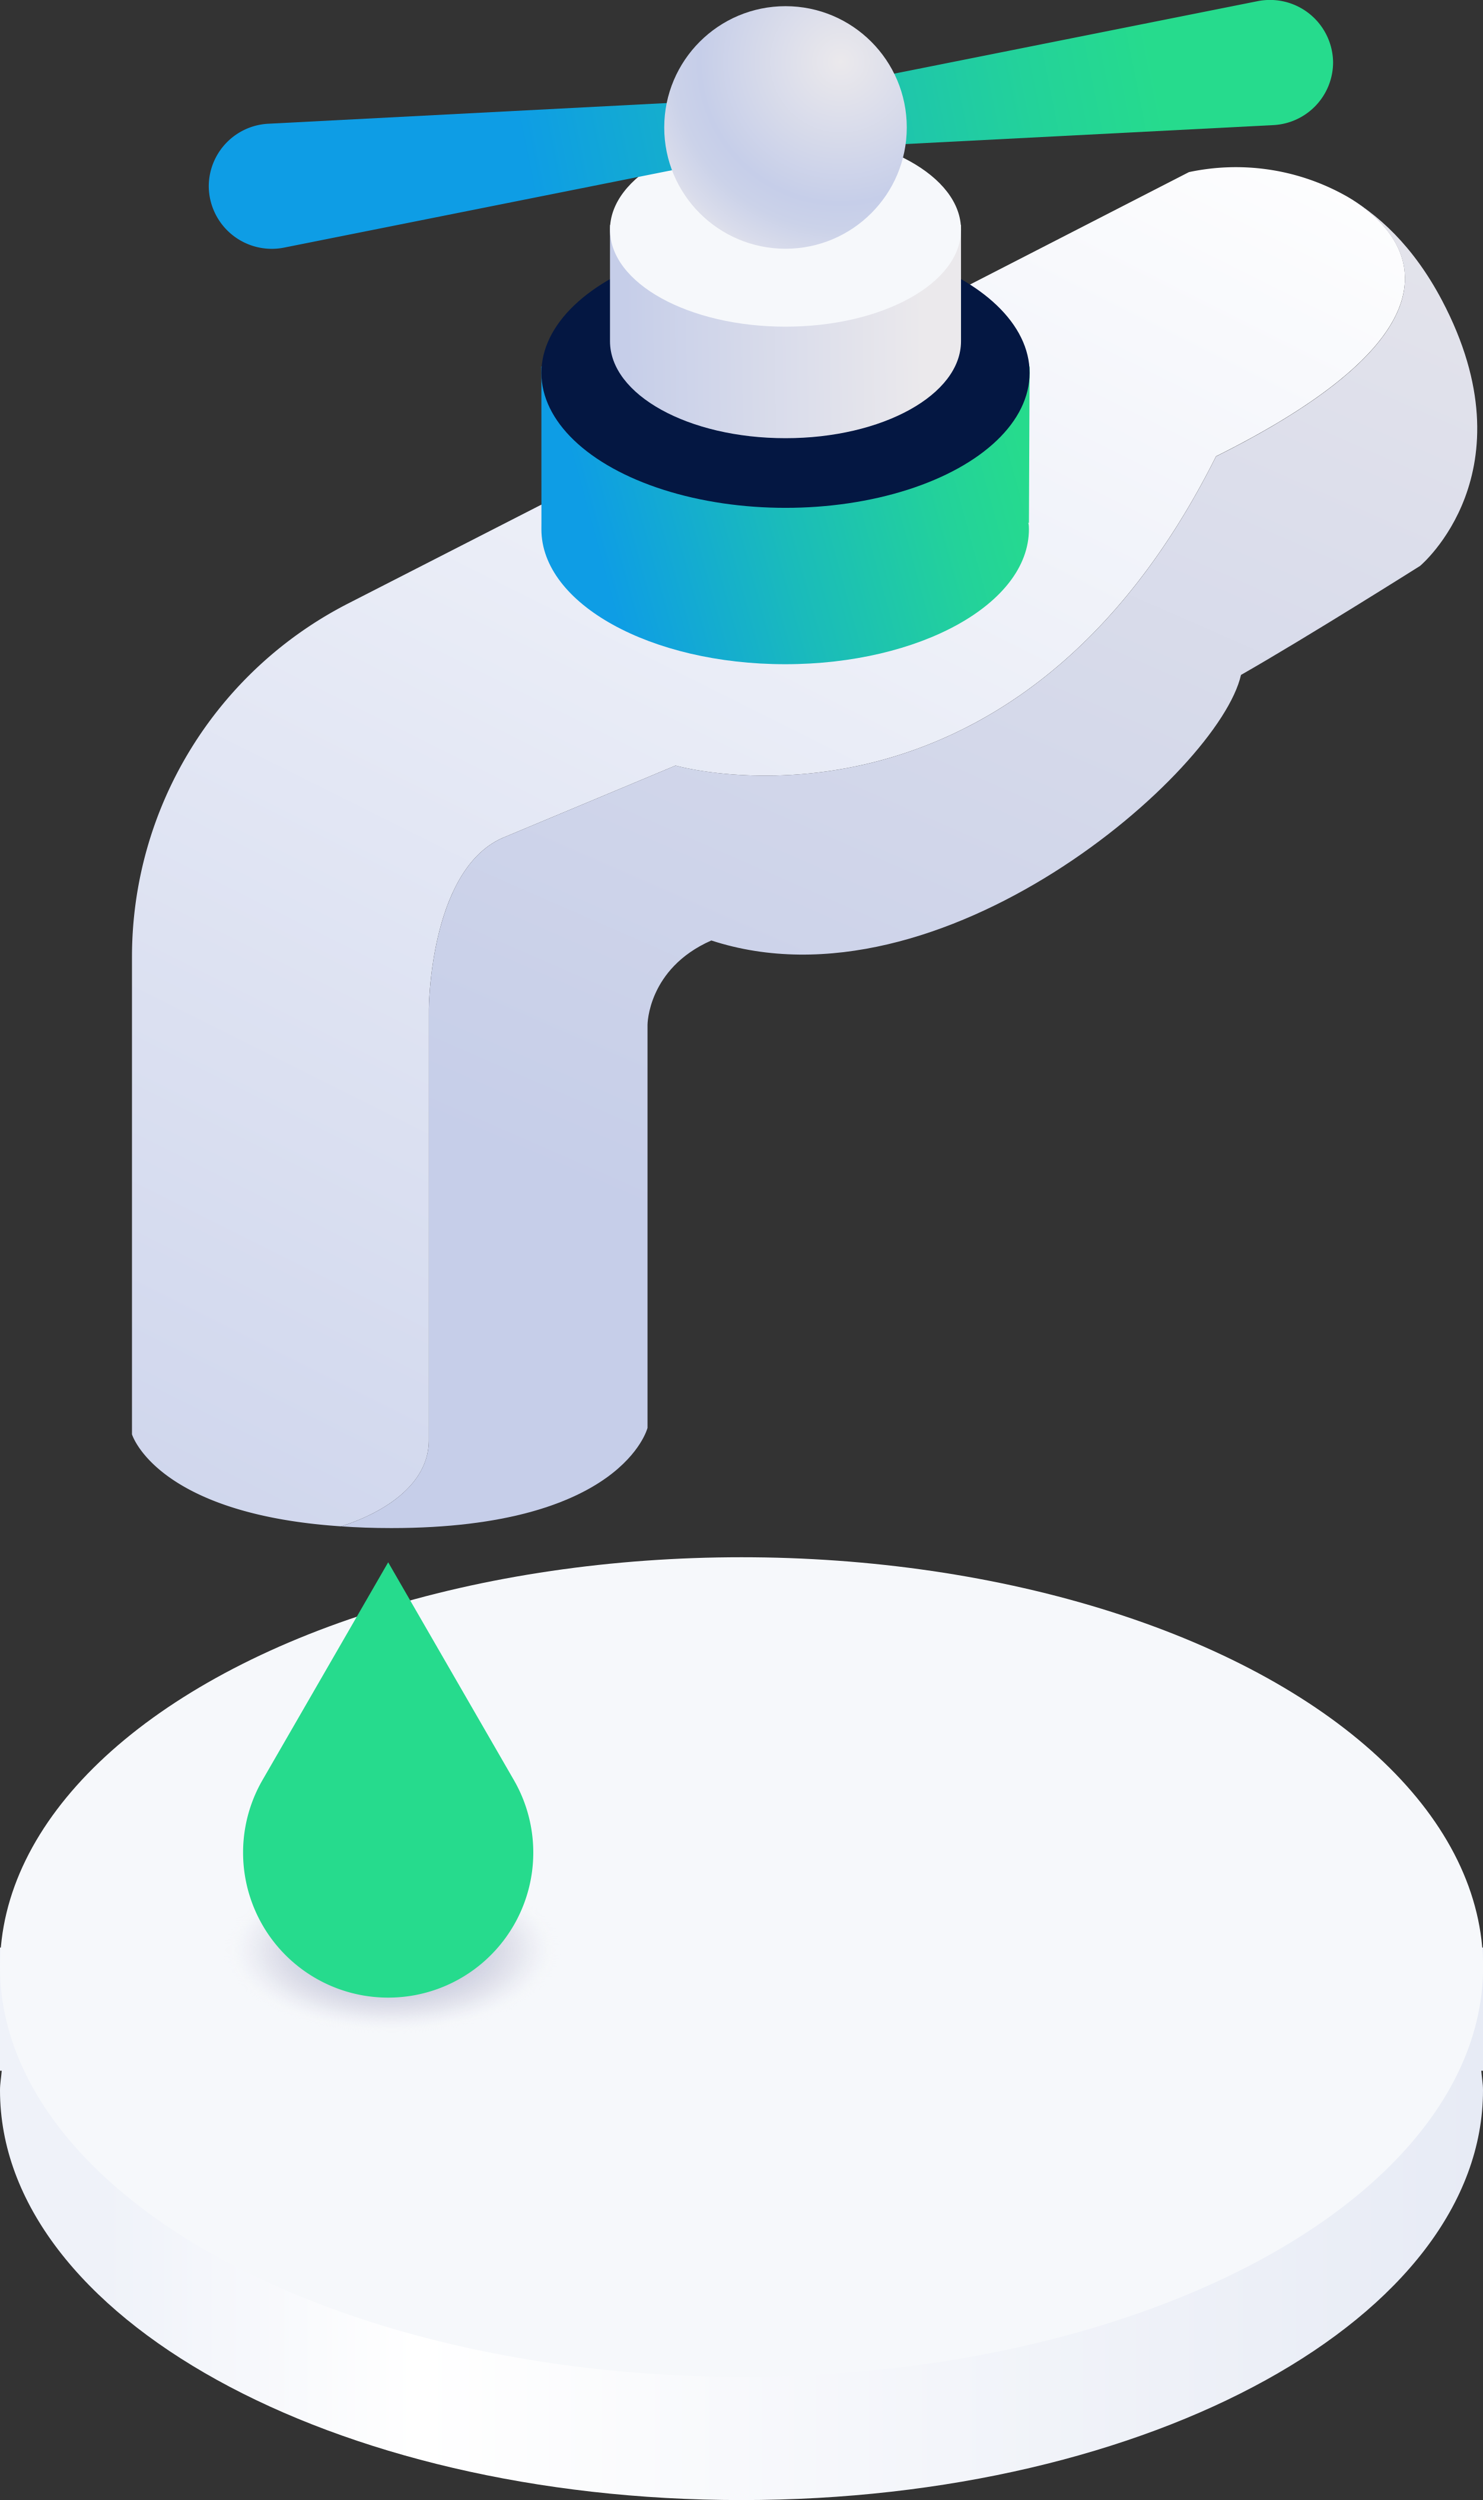 <svg xmlns="http://www.w3.org/2000/svg" xmlns:xlink="http://www.w3.org/1999/xlink" viewBox="0 0 170.35 287.15"><rect x="0" y="0" width="170.35" height="287.15" fill="#333333" stroke="none"/><defs><style>.cls-1{fill:url(#linear-gradient);}.cls-2{fill:#f6f8fb;}.cls-3{opacity:0.51;fill:url(#radial-gradient);}.cls-4{fill:#26db8d;}.cls-5{fill:url(#linear-gradient-2);}.cls-6{fill:url(#linear-gradient-3);}.cls-7{fill:url(#linear-gradient-4);}.cls-8{fill:#041742;}.cls-9{fill:url(#linear-gradient-5);}.cls-10{fill:url(#linear-gradient-6);}.cls-11{fill:url(#linear-gradient-7);}.cls-12{fill:url(#radial-gradient-2);}</style><linearGradient id="linear-gradient" y1="255.42" x2="170.35" y2="255.42" gradientUnits="userSpaceOnUse"><stop offset="0.07" stop-color="#eff2f9"/><stop offset="0.28" stop-color="#fff"/><stop offset="1" stop-color="#e7ebf5"/></linearGradient><radialGradient id="radial-gradient" cx="45.03" cy="411.44" r="20.19" gradientTransform="translate(0 18.24) scale(1 0.5)" gradientUnits="userSpaceOnUse"><stop offset="0" stop-color="#8b8bb1"/><stop offset="0.23" stop-color="#8d8db2" stop-opacity="0.99"/><stop offset="0.38" stop-color="#9292b6" stop-opacity="0.94"/><stop offset="0.5" stop-color="#9c9cbd" stop-opacity="0.85"/><stop offset="0.61" stop-color="#aaaac6" stop-opacity="0.73"/><stop offset="0.72" stop-color="#bcbcd2" stop-opacity="0.58"/><stop offset="0.81" stop-color="#d1d1e0" stop-opacity="0.39"/><stop offset="0.9" stop-color="#ebebf1" stop-opacity="0.17"/><stop offset="0.97" stop-color="#fff" stop-opacity="0"/></radialGradient><linearGradient id="linear-gradient-2" x1="123.45" y1="-3.71" x2="13.54" y2="216.11" gradientUnits="userSpaceOnUse"><stop offset="0" stop-color="#fff"/><stop offset="1" stop-color="#c6cee9"/></linearGradient><linearGradient id="linear-gradient-3" x1="152.97" y1="-18.03" x2="82.1" y2="143.95" gradientUnits="userSpaceOnUse"><stop offset="0" stop-color="#ebe9ec"/><stop offset="1" stop-color="#c6cee9"/></linearGradient><linearGradient id="linear-gradient-4" x1="122.87" y1="47.22" x2="61.51" y2="64.09" gradientUnits="userSpaceOnUse"><stop offset="0.1" stop-color="#26db8d"/><stop offset="0.26" stop-color="#23d29a"/><stop offset="0.56" stop-color="#1abbbb"/><stop offset="0.89" stop-color="#0e9de5"/></linearGradient><linearGradient id="linear-gradient-5" x1="106.05" y1="37.7" x2="71.87" y2="38.24" xlink:href="#linear-gradient-3"/><linearGradient id="linear-gradient-6" x1="142.18" y1="7.87" x2="51.48" y2="26.17" xlink:href="#linear-gradient-4"/><linearGradient id="linear-gradient-7" x1="140.47" y1="-0.59" x2="49.78" y2="17.71" xlink:href="#linear-gradient-4"/><radialGradient id="radial-gradient-2" cx="96.58" cy="7.1" r="23.52" gradientUnits="userSpaceOnUse"><stop offset="0" stop-color="#ebe9ec"/><stop offset="0.69" stop-color="#c6cee9"/><stop offset="0.82" stop-color="#cbd2e9"/><stop offset="0.97" stop-color="#d9dceb"/><stop offset="1" stop-color="#dddfeb"/></radialGradient></defs><title>faucet</title><g id="Layer_2" data-name="Layer 2"><g id="content"><path class="cls-1" d="M170.35,223.69H0v14.15H.2c-.06.75-.2,1.48-.2,2.24,0,26,38.13,47.07,85.18,47.07s85.17-21.07,85.17-47.07c0-.76-.14-1.49-.2-2.24h.2Z"/><ellipse class="cls-2" cx="85.18" cy="225.93" rx="85.18" ry="47.07"/><ellipse class="cls-3" cx="45.03" cy="225.93" rx="20.7" ry="11.28"/><path class="cls-4" d="M44.59,179.44l-14.43,25a16.66,16.66,0,0,0,14.43,25h0a16.66,16.66,0,0,0,14.43-25Z"/><path class="cls-5" d="M49.26,165.39V115.92s.05-16.16,8.61-19.74L77.6,87.93s38.76,11.12,62.08-35.52c37.9-18.9,14.68-30,14.49-30.15a25.85,25.85,0,0,0-17.6-2.49L61.82,58.15,40,69.31a45.6,45.6,0,0,0-24.84,40.6v54.83s2.76,9.15,24,10.57C41.52,174.59,49.26,171.71,49.26,165.39Z"/><path class="cls-6" d="M74.38,164V117.71s0-6.46,7.33-9.69c26.39,8.62,58.33-19.37,60.84-30.5C150.09,73.22,163.12,65,163.12,65s12.92-10.77,2.52-30.5c-3.29-6.23-7.39-10-11.47-12.22.19.19,23.41,11.25-14.49,30.15C116.36,99.05,77.6,87.93,77.6,87.93L57.87,96.18c-8.56,3.58-8.61,19.74-8.61,19.74v49.47c0,6.32-7.74,9.2-10.09,9.92,1.79.13,3.71.2,5.78.2C71.5,175.51,74.38,164,74.38,164Z"/><path class="cls-7" d="M118.27,42.09H62.19V60l.06-13.21c0,.24-.06,13.7-.06,14,0,8.56,12.55,15.5,28,15.5s28-6.94,28-15.5c0-.25,0-.49-.07-.74h.07Z"/><ellipse class="cls-8" cx="90.23" cy="42.83" rx="28.04" ry="15.5"/><path class="cls-9" d="M110.39,25.84H70.07V38.7l0-9.51c0,.18,0,9.86,0,10,0,6.15,9,11.14,20.16,11.14s20.16-5,20.16-11.14c0-.18,0-.36,0-.53h0Z"/><ellipse class="cls-2" cx="90.23" cy="26.38" rx="20.16" ry="11.14"/><path class="cls-10" d="M96.5,9.7,144.43.14a7.25,7.25,0,0,1,8.7,7h0a7.23,7.23,0,0,1-6.89,7.23L96.56,16.93Z"/><path class="cls-11" d="M80.6,18.87,32.68,28.43a7.24,7.24,0,0,1-8.7-7h0a7.21,7.21,0,0,1,6.88-7.22l49.69-2.58Z"/><circle class="cls-12" cx="90.23" cy="14.64" r="13.93"/></g></g></svg>